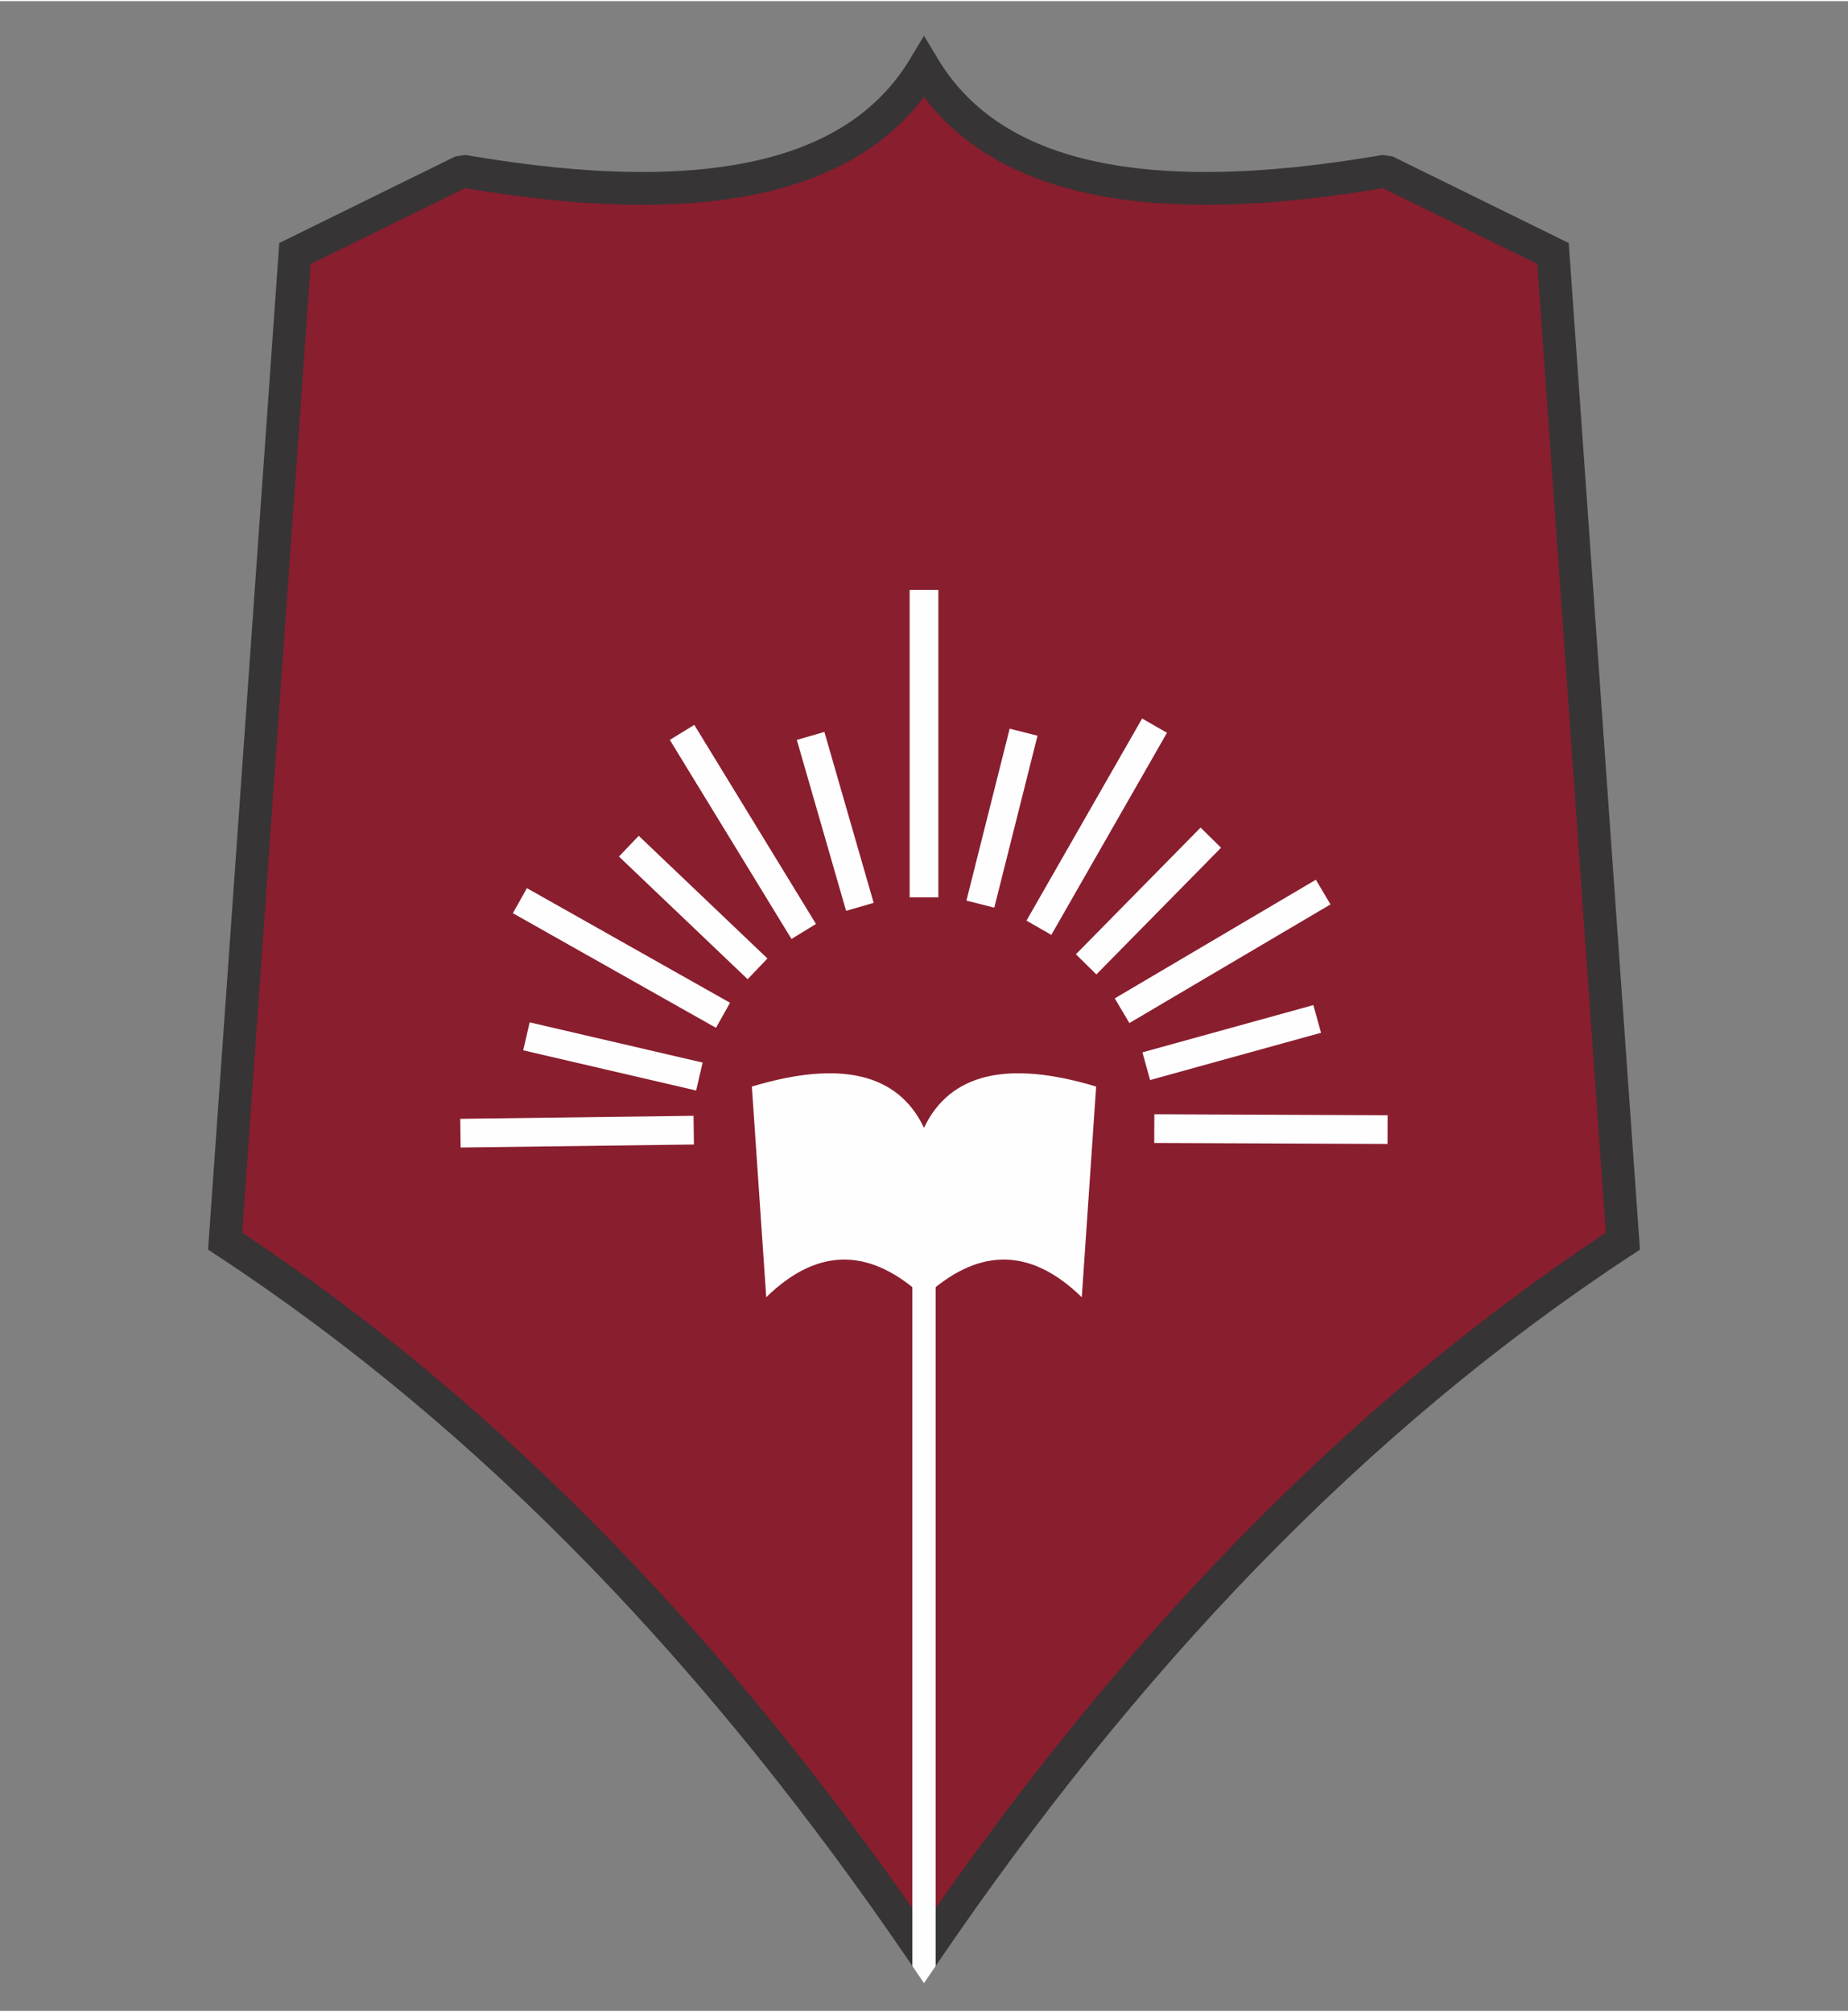 <?xml version="1.0" encoding="UTF-8"?>
<!DOCTYPE svg PUBLIC "-//W3C//DTD SVG 1.1//EN" "http://www.w3.org/Graphics/SVG/1.1/DTD/svg11.dtd">
<!-- Creator: CorelDRAW 2019 (64-Bit) -->
<svg xmlns="http://www.w3.org/2000/svg" xml:space="preserve" width="394px" height="429px" version="1.1" style="shape-rendering:geometricPrecision; text-rendering:geometricPrecision; image-rendering:optimizeQuality; fill-rule:evenodd; clip-rule:evenodd"
viewBox="0 0 394 428.52"
 xmlns:xlink="http://www.w3.org/1999/xlink">
 <rect x="0" y="0" width="394" height="428.52" fill="#808080" stroke="none"/>
 <defs>
  <style type="text/css">
   <![CDATA[
    .fil2 {fill:#FEFEFE}
    .fil0 {fill:#891E2E}
    .fil1 {fill:#373435;fill-rule:nonzero}
   ]]>
  </style>
 </defs>
 <g id="Layer_x0020_1">
  <g id="_999720976">
   <path class="fil0" d="M62.89 53.82l35.74 -17.57c55.1,9.51 85.07,0.02 98.37,-22.07 13.3,22.09 43.27,31.58 98.37,22.07l35.74 17.57 14.9 210.58c-57.69,37.84 -106.62,89.67 -149.01,151.98 -42.39,-62.31 -91.32,-114.14 -149.01,-151.98l14.9 -210.58z"/>
   <path class="fil1" d="M61.36 50.68l35.74 -17.57 2.12 -0.31c27.07,4.67 47.86,4.7 63.44,0.87 15.06,-3.7 25.17,-11.05 31.34,-21.3l3 -4.98 3 4.98c6.17,10.25 16.28,17.6 31.34,21.3 15.58,3.83 36.37,3.8 63.44,-0.87l2.12 0.31 37.56 18.47c5.05,71.54 10.11,143.08 15.18,214.62l-1.72 1.13c-28.63,18.78 -55.09,41.04 -79.65,66.32 -24.61,25.34 -47.31,53.72 -68.38,84.69l-2.89 4.24 -2.89 -4.24c-21.07,-30.97 -43.77,-59.35 -68.38,-84.69 -24.56,-25.28 -51.02,-47.54 -79.65,-66.32l-1.72 -1.13 15.18 -214.62 1.82 -0.9zm37.78 -10.8l-32.9 16.18 -14.61 206.54c28.39,18.82 54.67,41.02 79.11,66.18 23.75,24.46 45.76,51.73 66.26,81.43 20.5,-29.7 42.51,-56.97 66.26,-81.43 24.44,-25.16 50.72,-47.36 79.11,-66.18l-14.61 -206.54 -32.91 -16.18c-27.5,4.65 -48.89,4.59 -65.18,0.58 -14.81,-3.64 -25.46,-10.52 -32.67,-20.04 -7.21,9.53 -17.86,16.4 -32.67,20.04 -16.29,4.01 -37.68,4.07 -65.19,-0.58z"/>
   <path class="fil2" d="M233.7 231.43c-18.81,-5.67 -31.14,-2.87 -36.7,8.79 -5.56,-11.66 -17.89,-14.46 -36.7,-8.79l3.06 44.92c11.48,-11.19 22.67,-10.22 33.64,0 10.97,-10.22 22.16,-11.19 33.64,0l3.06 -44.92z"/>
   <polygon class="fil2" points="194.52,273.05 199.48,273.05 199.48,418.97 197,422.61 194.52,418.96 "/>
   <rect class="fil2" x="193.94" y="125.52" width="6.12" height="65.57"/>
   <rect class="fil2" transform="matrix(0.294 -0.085 0.049 0.17 169.885 157.519)" width="20" height="214.38"/>
   <rect class="fil2" transform="matrix(0.297 0.075 -0.043 0.171 215.262 155.125)" width="20" height="214.38"/>
   <rect class="fil2" transform="matrix(0.218 0.215 -0.124 0.126 255.971 176.211)" width="20" height="214.38"/>
   <rect class="fil2" transform="matrix(0.082 0.295 -0.17 0.047 280.01 214.061)" width="20" height="214.38"/>
   <rect class="fil2" transform="matrix(0.211 -0.221 0.128 0.122 131.959 182.388)" width="20" height="214.38"/>
   <rect class="fil2" transform="matrix(0.069 -0.298 0.172 0.04 111.547 223.701)" width="20" height="214.38"/>
   <rect class="fil2" transform="matrix(0.261 -0.16 0.121 0.198 142.807 157.516)" width="20" height="214.38"/>
   <rect class="fil2" transform="matrix(0.265 0.152 -0.115 0.201 243.502 152.96)" width="20" height="214.38"/>
   <rect class="fil2" transform="matrix(0.156 0.263 -0.2 0.118 280.545 187.332)" width="20" height="214.38"/>
   <rect class="fil2" transform="matrix(-0.001 0.306 -0.232 -0.001 295.844 237.549)" width="20" height="214.38"/>
   <rect class="fil2" transform="matrix(0.15 -0.267 0.202 0.114 109.343 194.467)" width="20" height="214.38"/>
   <rect class="fil2" transform="matrix(-0.004 -0.306 0.232 -0.003 98.209 244.427)" width="20" height="214.38"/>
  </g>
 </g>
</svg>
